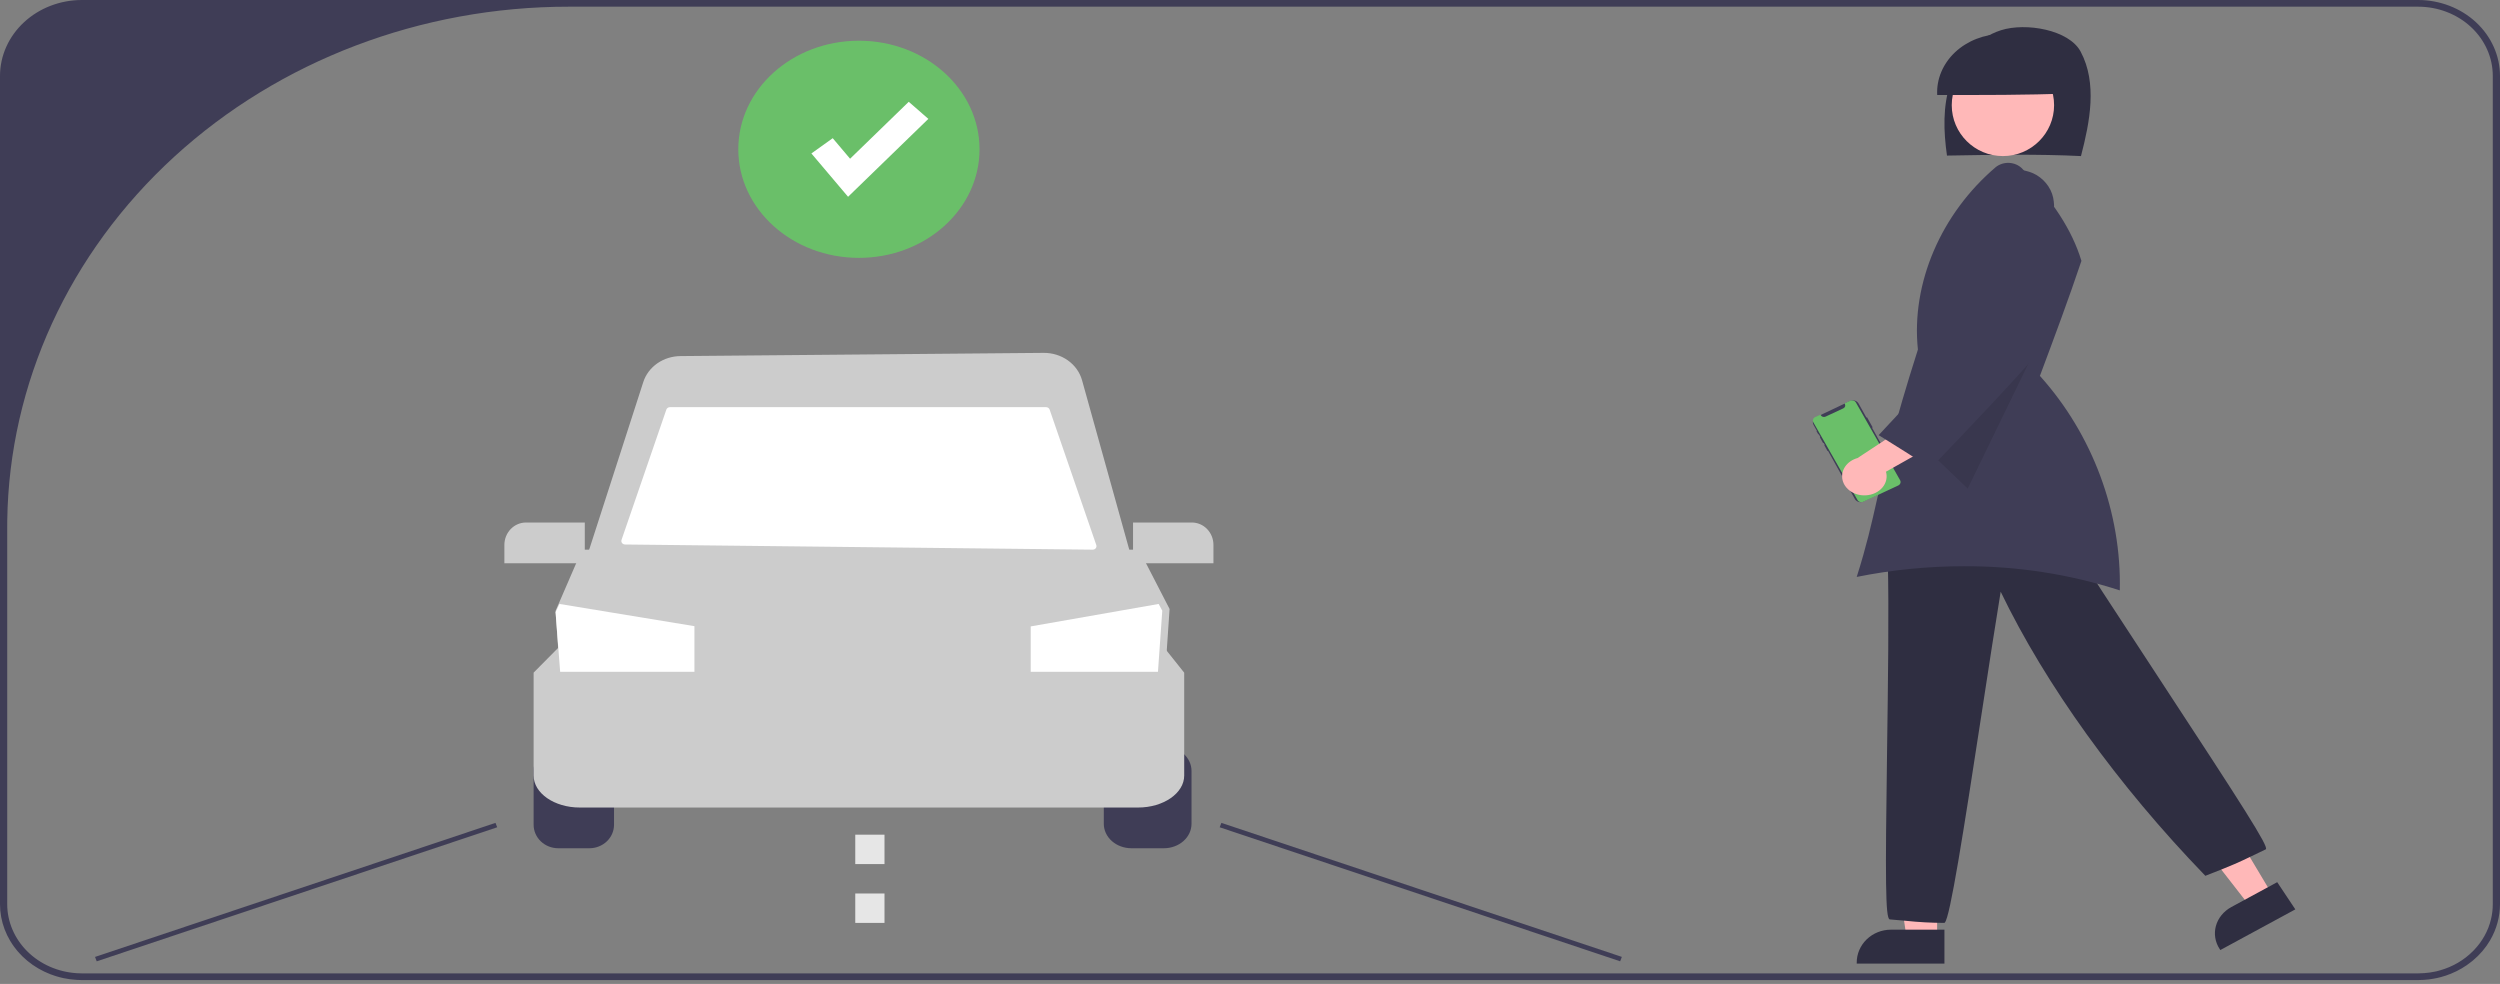 <svg width="343" height="135" viewBox="0 0 343 135" fill="none" xmlns="http://www.w3.org/2000/svg">
<rect x="0" y="0" width="343" height="135" fill="#808080" stroke="none"/>
<g clip-path="url(#clip0_510_1163)">
<path d="M76.588 102.414C75.694 102.415 74.835 102.754 74.203 103.358C73.57 103.961 73.214 104.779 73.213 105.632V113.161C73.214 114.015 73.57 114.833 74.203 115.436C74.835 116.039 75.694 116.379 76.588 116.38H80.87C81.765 116.379 82.623 116.039 83.255 115.436C83.888 114.833 84.244 114.015 84.245 113.161V105.632C84.244 104.779 83.888 103.961 83.255 103.358C82.623 102.754 81.765 102.415 80.87 102.414H76.588Z" fill="#3F3D56"/>
<path d="M159.688 116.38H155.229C154.225 116.379 153.262 116.025 152.552 115.398C151.842 114.77 151.442 113.919 151.441 113.031V105.763C151.442 104.875 151.842 104.024 152.552 103.396C153.262 102.768 154.225 102.415 155.229 102.414H159.688C160.692 102.415 161.655 102.768 162.365 103.396C163.076 104.024 163.475 104.875 163.476 105.763V113.031C163.475 113.919 163.076 114.77 162.365 115.398C161.655 116.025 160.692 116.379 159.688 116.38Z" fill="#3F3D56"/>
<path d="M156.15 110.793H79.536C76.05 110.793 73.213 108.823 73.213 106.402V92.286L77.016 88.448H159.41L162.473 92.294V106.402C162.473 108.823 159.637 110.793 156.15 110.793Z" fill="#CCCCCC"/>
<path d="M159.628 95.897H77.061L76.222 83.819L76.756 82.584L79.859 75.414H156.271L160.467 83.555L159.628 95.897Z" fill="#CCCCCC"/>
<path d="M159.464 83.787L158.872 92.173H141.412V85.943L158.968 82.862L159.464 83.787Z" fill="white"/>
<path d="M95.277 85.911V92.173H76.853L76.222 83.984L76.759 82.862L95.277 85.911Z" fill="white"/>
<path d="M155.453 77.276H80.233L88.256 52.426C88.583 51.4 89.257 50.498 90.178 49.855C91.099 49.212 92.218 48.862 93.37 48.855L143.185 48.414C144.389 48.404 145.562 48.767 146.517 49.448C147.472 50.128 148.155 51.086 148.457 52.169L155.453 77.276Z" fill="#CCCCCC"/>
<path d="M149.914 75.414L85.76 74.705C85.679 74.704 85.599 74.686 85.528 74.651C85.456 74.616 85.393 74.566 85.346 74.505C85.298 74.443 85.267 74.373 85.254 74.298C85.242 74.223 85.248 74.147 85.273 74.075L91.423 56.198C91.456 56.1 91.522 56.015 91.611 55.955C91.7 55.895 91.807 55.862 91.916 55.862H143.516C143.626 55.862 143.733 55.895 143.822 55.955C143.91 56.015 143.976 56.1 144.01 56.198L150.413 74.784C150.438 74.856 150.445 74.934 150.431 75.009C150.418 75.085 150.386 75.156 150.337 75.218C150.288 75.279 150.224 75.329 150.151 75.364C150.077 75.398 149.996 75.415 149.914 75.414Z" fill="white"/>
<path d="M80.233 77.276H69.201V74.759C69.202 73.945 69.514 73.165 70.068 72.589C70.623 72.014 71.374 71.69 72.158 71.689H80.233V77.276Z" fill="#CCCCCC"/>
<path d="M166.485 77.276H155.453V71.689H163.528C164.312 71.69 165.064 72.014 165.618 72.589C166.172 73.165 166.484 73.945 166.485 74.759V77.276Z" fill="#CCCCCC"/>
<path d="M67.981 112.897L13.038 131.289L13.271 131.894L68.214 113.502L67.981 112.897Z" fill="#3F3D56"/>
<path d="M167.574 112.898L167.34 113.503L222.285 131.891L222.518 131.286L167.574 112.898Z" fill="#3F3D56"/>
<path d="M121.353 126.621H117.342V122.587H121.353V126.621ZM121.353 118.552H117.342V114.518H121.353V118.552Z" fill="#E6E6E6"/>
<path d="M265.774 129.413H261.697L259.757 116.379H265.774V129.413Z" fill="#FFB8B8"/>
<path d="M266.777 132.207H254.742V132.06C254.744 130.865 255.238 129.719 256.116 128.874C256.994 128.029 258.185 127.553 259.427 127.552H266.777L266.777 132.207Z" fill="#2F2E41"/>
<path d="M311.909 123.002L309.001 124.759L300.877 114.317L305.169 111.725L311.909 123.002Z" fill="#FFB8B8"/>
<path d="M304.629 130.345L304.551 130.227C303.914 129.268 303.725 128.121 304.024 127.036C304.324 125.951 305.088 125.018 306.149 124.441L312.433 121.034L314.918 124.766L304.629 130.345Z" fill="#2F2E41"/>
<path d="M266.782 126.621L266.721 126.621C264.983 126.615 263.248 126.521 261.521 126.338C260.863 126.277 260.15 126.21 259.29 126.143L259.26 126.138C258.673 125.973 258.657 120.776 258.906 102.986C259.033 93.875 259.178 83.547 259.006 76.97L259.004 76.906L259.056 76.863C265.426 71.63 273.607 69.669 282.091 71.34L282.154 71.352L282.186 71.404C285.696 77.013 290.995 85.092 296.12 92.904C307.883 110.839 311.248 116.114 310.879 116.511L310.835 116.544C310.031 116.923 309.428 117.215 308.916 117.464C307.199 118.295 306.488 118.639 302.669 120.124L302.575 120.161L302.506 120.09C290.57 107.737 280.637 93.938 274.493 81.181C273.775 85.536 272.904 91.223 271.983 97.231C269.335 114.509 267.546 125.887 266.825 126.579L266.782 126.621Z" fill="#2F2E41"/>
<path d="M285.51 21.414C286.734 16.713 287.771 11.41 285.463 7.08C283.861 4.075 277.936 3.064 274.54 4.146C271.144 5.228 268.688 8.165 267.609 11.367C266.529 14.569 266.654 18.019 267.125 21.347C273.371 21.236 279.617 21.124 285.51 21.414Z" fill="#2F2E41"/>
<path d="M274.801 21.414C278.678 21.414 281.821 18.288 281.821 14.431C281.821 10.575 278.678 7.448 274.801 7.448C270.923 7.448 267.78 10.575 267.78 14.431C267.78 18.288 270.923 21.414 274.801 21.414Z" fill="#FFB8B8"/>
<path d="M283.825 12.818C283.848 11.745 283.628 10.678 283.177 9.682C282.726 8.685 282.054 7.779 281.201 7.018C280.348 6.257 279.332 5.655 278.212 5.249C277.092 4.844 275.891 4.642 274.682 4.656C273.472 4.67 272.278 4.9 271.17 5.332C270.063 5.764 269.064 6.389 268.234 7.17C267.404 7.951 266.76 8.872 266.339 9.879C265.918 10.885 265.729 11.957 265.784 13.03C271.935 13.041 278.086 13.053 283.825 12.818Z" fill="#2F2E41"/>
<path d="M269.46 77.687C276.737 77.657 283.967 78.777 290.837 81C291.076 70.326 287.107 59.633 279.929 51.633L279.875 51.573L279.902 51.499C281.82 46.372 283.801 41.071 285.572 35.797L285.545 35.708C284.303 31.622 281.638 27.492 277.396 23.083C276.936 22.642 276.312 22.379 275.65 22.348C274.989 22.317 274.339 22.52 273.833 22.916C266.294 29.313 262.195 38.899 263.135 47.932L263.138 47.958L263.13 47.984C259.808 58.4 258.603 63.749 257.539 68.469C256.763 71.912 256.091 74.894 254.742 79.153C259.577 78.18 264.511 77.688 269.46 77.687Z" fill="#3F3D56"/>
<path opacity="0.1" d="M280.818 44.69L269.967 67.034L263.769 61.099L280.818 44.69Z" fill="black"/>
<path d="M256.176 57.286L256.909 58.599C256.915 58.612 256.917 58.626 256.912 58.639C256.907 58.652 256.898 58.663 256.884 58.669L256.849 58.686L260.663 65.526C260.769 65.716 260.789 65.936 260.718 66.139C260.648 66.341 260.493 66.51 260.288 66.607L255.657 68.807C255.556 68.856 255.445 68.885 255.331 68.894C255.217 68.902 255.103 68.89 254.994 68.858C254.885 68.826 254.784 68.774 254.697 68.706C254.61 68.638 254.538 68.555 254.486 68.461L250.806 61.86L250.78 61.872C250.771 61.877 250.76 61.877 250.75 61.874C250.74 61.871 250.732 61.865 250.727 61.857L250.31 61.109C250.308 61.105 250.307 61.1 250.306 61.096C250.306 61.091 250.306 61.086 250.308 61.081C250.31 61.077 250.312 61.073 250.315 61.069C250.319 61.065 250.323 61.062 250.327 61.06L250.353 61.048L250.196 60.767L250.17 60.779C250.161 60.783 250.149 60.784 250.139 60.781C250.128 60.778 250.12 60.771 250.115 60.762L249.704 60.025C249.699 60.016 249.698 60.006 249.701 59.996C249.705 59.986 249.712 59.978 249.722 59.974L249.747 59.962L249.533 59.577L249.507 59.59C249.498 59.594 249.488 59.595 249.479 59.592C249.47 59.589 249.462 59.583 249.458 59.575L249.233 59.173C249.229 59.165 249.228 59.156 249.231 59.147C249.234 59.139 249.24 59.131 249.249 59.127L249.275 59.115L248.821 58.3C248.716 58.111 248.696 57.891 248.766 57.688C248.836 57.486 248.991 57.317 249.196 57.219L253.827 55.02C254.032 54.922 254.271 54.904 254.49 54.969C254.71 55.034 254.893 55.177 254.998 55.366L256.066 57.281L256.101 57.264C256.114 57.258 256.13 57.257 256.144 57.261C256.158 57.265 256.17 57.274 256.176 57.286Z" fill="#3F3D56"/>
<path d="M254.631 55.223L260.694 65.883C260.766 66.01 260.78 66.158 260.731 66.294C260.683 66.43 260.577 66.543 260.437 66.609L255.655 68.836C255.515 68.902 255.352 68.914 255.201 68.871C255.051 68.828 254.926 68.732 254.854 68.605L254.853 68.604L248.791 57.943C248.755 57.88 248.733 57.812 248.727 57.741C248.72 57.671 248.729 57.6 248.753 57.532C248.777 57.465 248.815 57.403 248.866 57.349C248.916 57.295 248.978 57.25 249.047 57.218L249.763 56.885L249.811 56.968C249.84 57.019 249.88 57.065 249.93 57.103C249.979 57.141 250.035 57.169 250.097 57.187C250.158 57.205 250.223 57.212 250.287 57.207C250.351 57.202 250.413 57.186 250.471 57.159L252.903 56.026C253.018 55.972 253.106 55.879 253.145 55.767C253.185 55.655 253.174 55.533 253.114 55.429L253.067 55.346L253.83 54.99C253.97 54.925 254.133 54.913 254.284 54.956C254.434 55 254.559 55.096 254.631 55.223L254.631 55.223Z" fill="#6ABF69"/>
<path d="M256.021 67.958C256.464 67.932 256.894 67.822 257.282 67.637C257.671 67.452 258.007 67.196 258.268 66.887C258.528 66.579 258.707 66.224 258.791 65.85C258.875 65.475 258.863 65.089 258.755 64.719L267.78 59.636L262.633 57.725L254.851 62.845C254.14 63.042 253.538 63.457 253.159 64.01C252.779 64.564 252.65 65.218 252.794 65.848C252.938 66.478 253.346 67.041 253.941 67.43C254.535 67.819 255.276 68.007 256.021 67.958Z" fill="#FFB8B8"/>
<path d="M264.885 64.241L264.771 64.167C262.61 62.724 260.211 61.231 257.89 59.787L257.751 59.7L257.861 59.584C262.813 54.325 267.771 48.832 272.566 43.518C272.562 43.509 272.559 43.503 272.557 43.499L272.602 43.478L272.621 43.457L272.631 43.464L272.66 43.451L272.529 43.46L271.052 32.94C269.717 31.287 269.461 28.006 271.21 25.715C273.023 23.342 276.856 22.547 279.415 24.014C280.085 24.423 280.646 24.963 281.055 25.595C281.464 26.226 281.712 26.933 281.779 27.663C281.874 28.314 281.808 28.976 281.585 29.6C281.362 30.224 280.989 30.796 280.492 31.272C281.12 36.839 281.144 41.816 281.168 46.629L281.168 46.677L281.135 46.717C276.023 52.612 270.408 58.475 264.977 64.145L264.885 64.241Z" fill="#3F3D56"/>
<path d="M117.843 35.379C126.982 35.379 134.391 28.71 134.391 20.483C134.391 12.255 126.982 5.586 117.843 5.586C108.704 5.586 101.295 12.255 101.295 20.483C101.295 28.71 108.704 35.379 117.843 35.379Z" fill="#6ABF69"/>
<path d="M116.355 27L111.324 21.053L114.25 18.96L116.632 21.777L124.68 13.966L127.371 16.31L116.355 27Z" fill="white"/>
<path d="M11.23 133.548C11.003 133.548 10.775 133.538 10.547 133.525V133.956L13.567 133.548H11.23ZM54.435 133.548V134.465H80.103V133.548H54.435ZM190.204 133.548L207.473 134.465H218.495L224.375 134.167L226.415 134.066L231.033 133.837L233.883 133.694L235.868 133.593H235.873L236.789 133.548H190.204ZM331.77 133.548H330.839L330.894 134.465H331.77C332.032 134.465 332.289 134.456 332.542 134.438L332.586 133.864L332.616 133.511C332.335 133.537 332.052 133.549 331.77 133.548ZM11.23 133.548C11.003 133.548 10.775 133.538 10.547 133.525V133.956L13.567 133.548H11.23ZM54.435 133.548V134.465H80.103V133.548H54.435ZM190.204 133.548L207.473 134.465H218.495L224.375 134.167L226.415 134.066L231.033 133.837L233.883 133.694L235.868 133.593H235.873L236.789 133.548H190.204ZM11.23 133.548C11.003 133.548 10.775 133.538 10.547 133.525V133.956L13.567 133.548H11.23ZM19.659 133.548V134.465H110.74V133.548H19.659ZM190.204 133.548L207.473 134.465H218.495L224.375 134.167L226.415 134.066L231.033 133.837L233.883 133.694L235.868 133.593H235.873L236.789 133.548H190.204ZM331.77 133.548H292.985C292.931 133.85 292.881 134.158 292.837 134.465H331.77C332.032 134.465 332.289 134.456 332.542 134.438L332.586 133.864L332.616 133.511C332.335 133.537 332.052 133.549 331.77 133.548ZM11.23 133.548C11.003 133.548 10.775 133.538 10.547 133.525V133.956L13.567 133.548H11.23ZM11.23 133.548C11.003 133.548 10.775 133.538 10.547 133.525V133.956L13.567 133.548H11.23ZM11.23 133.548C11.003 133.548 10.775 133.538 10.547 133.525V133.956L13.567 133.548H11.23ZM11.23 133.548C11.003 133.548 10.775 133.538 10.547 133.525V133.956L13.567 133.548H11.23ZM11.23 133.548C11.003 133.548 10.775 133.538 10.547 133.525V133.956L13.567 133.548H11.23ZM11.23 133.548C11.003 133.548 10.775 133.538 10.547 133.525V133.956L13.567 133.548H11.23ZM11.23 133.548C11.003 133.548 10.775 133.538 10.547 133.525V133.956L13.567 133.548H11.23ZM11.23 133.548C11.003 133.548 10.775 133.538 10.547 133.525C8.919 133.425 7.339 132.966 5.942 132.184C4.544 131.402 3.369 130.321 2.514 129.032H1.366C2.13 130.326 3.181 131.456 4.45 132.347C5.718 133.239 7.175 133.871 8.726 134.204L10.547 133.956L13.567 133.548H11.23ZM331.77 0H11.23C8.253 0.003 5.399 1.101 3.293 3.054C1.188 5.006 0.004 7.652 3.26011e-07 10.413V124.052C-0.001 126.411 0.862 128.699 2.448 130.544C4.033 132.388 6.246 133.678 8.726 134.204C9.325 134.33 9.934 134.41 10.547 134.442C10.77 134.461 11.003 134.465 11.23 134.465H331.77C332.032 134.465 332.289 134.456 332.542 134.438C332.992 134.412 333.44 134.359 333.883 134.277C334.21 134.222 334.536 134.149 334.853 134.066C335.335 133.939 335.806 133.782 336.264 133.593C337.296 133.177 338.253 132.615 339.1 131.928C339.169 131.877 339.238 131.822 339.308 131.762C340.242 130.98 341.026 130.057 341.629 129.032C342.527 127.504 342.998 125.792 343 124.052V10.413C342.996 7.652 341.812 5.006 339.707 3.054C337.601 1.101 334.747 0.003 331.77 0ZM342.01 124.052C342.01 124.742 341.929 125.43 341.768 126.104C341.578 126.914 341.272 127.696 340.857 128.43C340.471 129.121 339.994 129.764 339.436 130.344V130.349L339.431 130.353C339.392 130.395 339.347 130.441 339.303 130.482C338.081 131.72 336.524 132.632 334.794 133.125C334.635 133.171 334.477 133.212 334.319 133.254C334.249 133.272 334.18 133.286 334.106 133.3C333.616 133.406 333.118 133.476 332.616 133.511C332.335 133.537 332.052 133.549 331.77 133.548H11.23C11.003 133.548 10.775 133.538 10.547 133.525C7.956 133.363 5.528 132.295 3.754 130.536C1.98 128.778 0.992 126.46 0.99 124.052V72.364C0.99 72.047 0.99 71.735 0.995 71.423C1.253 52.636 9.485 34.7 23.907 21.503C38.33 8.305 57.781 0.909 78.044 0.918H331.77C333.114 0.918 334.446 1.163 335.689 1.64C336.931 2.117 338.06 2.817 339.011 3.698C339.962 4.58 340.717 5.627 341.231 6.779C341.746 7.931 342.01 9.166 342.01 10.413L342.01 124.052ZM11.23 133.548C11.003 133.548 10.775 133.538 10.547 133.525V133.956L13.567 133.548H11.23ZM11.23 133.548C11.003 133.548 10.775 133.538 10.547 133.525V133.956L13.567 133.548H11.23ZM11.23 133.548C11.003 133.548 10.775 133.538 10.547 133.525V133.956L13.567 133.548H11.23ZM11.23 133.548C11.003 133.548 10.775 133.538 10.547 133.525V133.956L13.567 133.548H11.23ZM11.23 133.548C11.003 133.548 10.775 133.538 10.547 133.525V133.956L13.567 133.548H11.23ZM11.23 133.548C11.003 133.548 10.775 133.538 10.547 133.525V133.956L13.567 133.548H11.23ZM11.23 133.548C11.003 133.548 10.775 133.538 10.547 133.525V133.956L13.567 133.548H11.23ZM11.23 133.548C11.003 133.548 10.775 133.538 10.547 133.525V133.956L13.567 133.548H11.23ZM190.204 133.548L207.473 134.465H218.495L224.375 134.167L226.415 134.066L231.033 133.837L233.883 133.694L235.868 133.593H235.873L236.789 133.548H190.204ZM54.435 133.548V134.465H80.103V133.548H54.435ZM11.23 133.548C11.003 133.548 10.775 133.538 10.547 133.525V133.956L13.567 133.548H11.23ZM190.204 133.548L207.473 134.465H218.495L224.375 134.167L226.415 134.066L231.033 133.837L233.883 133.694L235.868 133.593H235.873L236.789 133.548H190.204ZM54.435 133.548V134.465H80.103V133.548H54.435ZM11.23 133.548C11.003 133.548 10.775 133.538 10.547 133.525V133.956L13.567 133.548H11.23ZM331.77 133.548H330.839L330.894 134.465H331.77C332.032 134.465 332.289 134.456 332.542 134.438L332.586 133.864L332.616 133.511C332.335 133.537 332.052 133.549 331.77 133.548ZM190.204 133.548L207.473 134.465H218.495L224.375 134.167L226.415 134.066L231.033 133.837L233.883 133.694L235.868 133.593H235.873L236.789 133.548H190.204ZM54.435 133.548V134.465H80.103V133.548H54.435Z" fill="#3F3D56"/>
</g>
<defs>
<clipPath id="clip0_510_1163">
<rect width="343" height="135" fill="white"/>
</clipPath>
</defs>
</svg>
